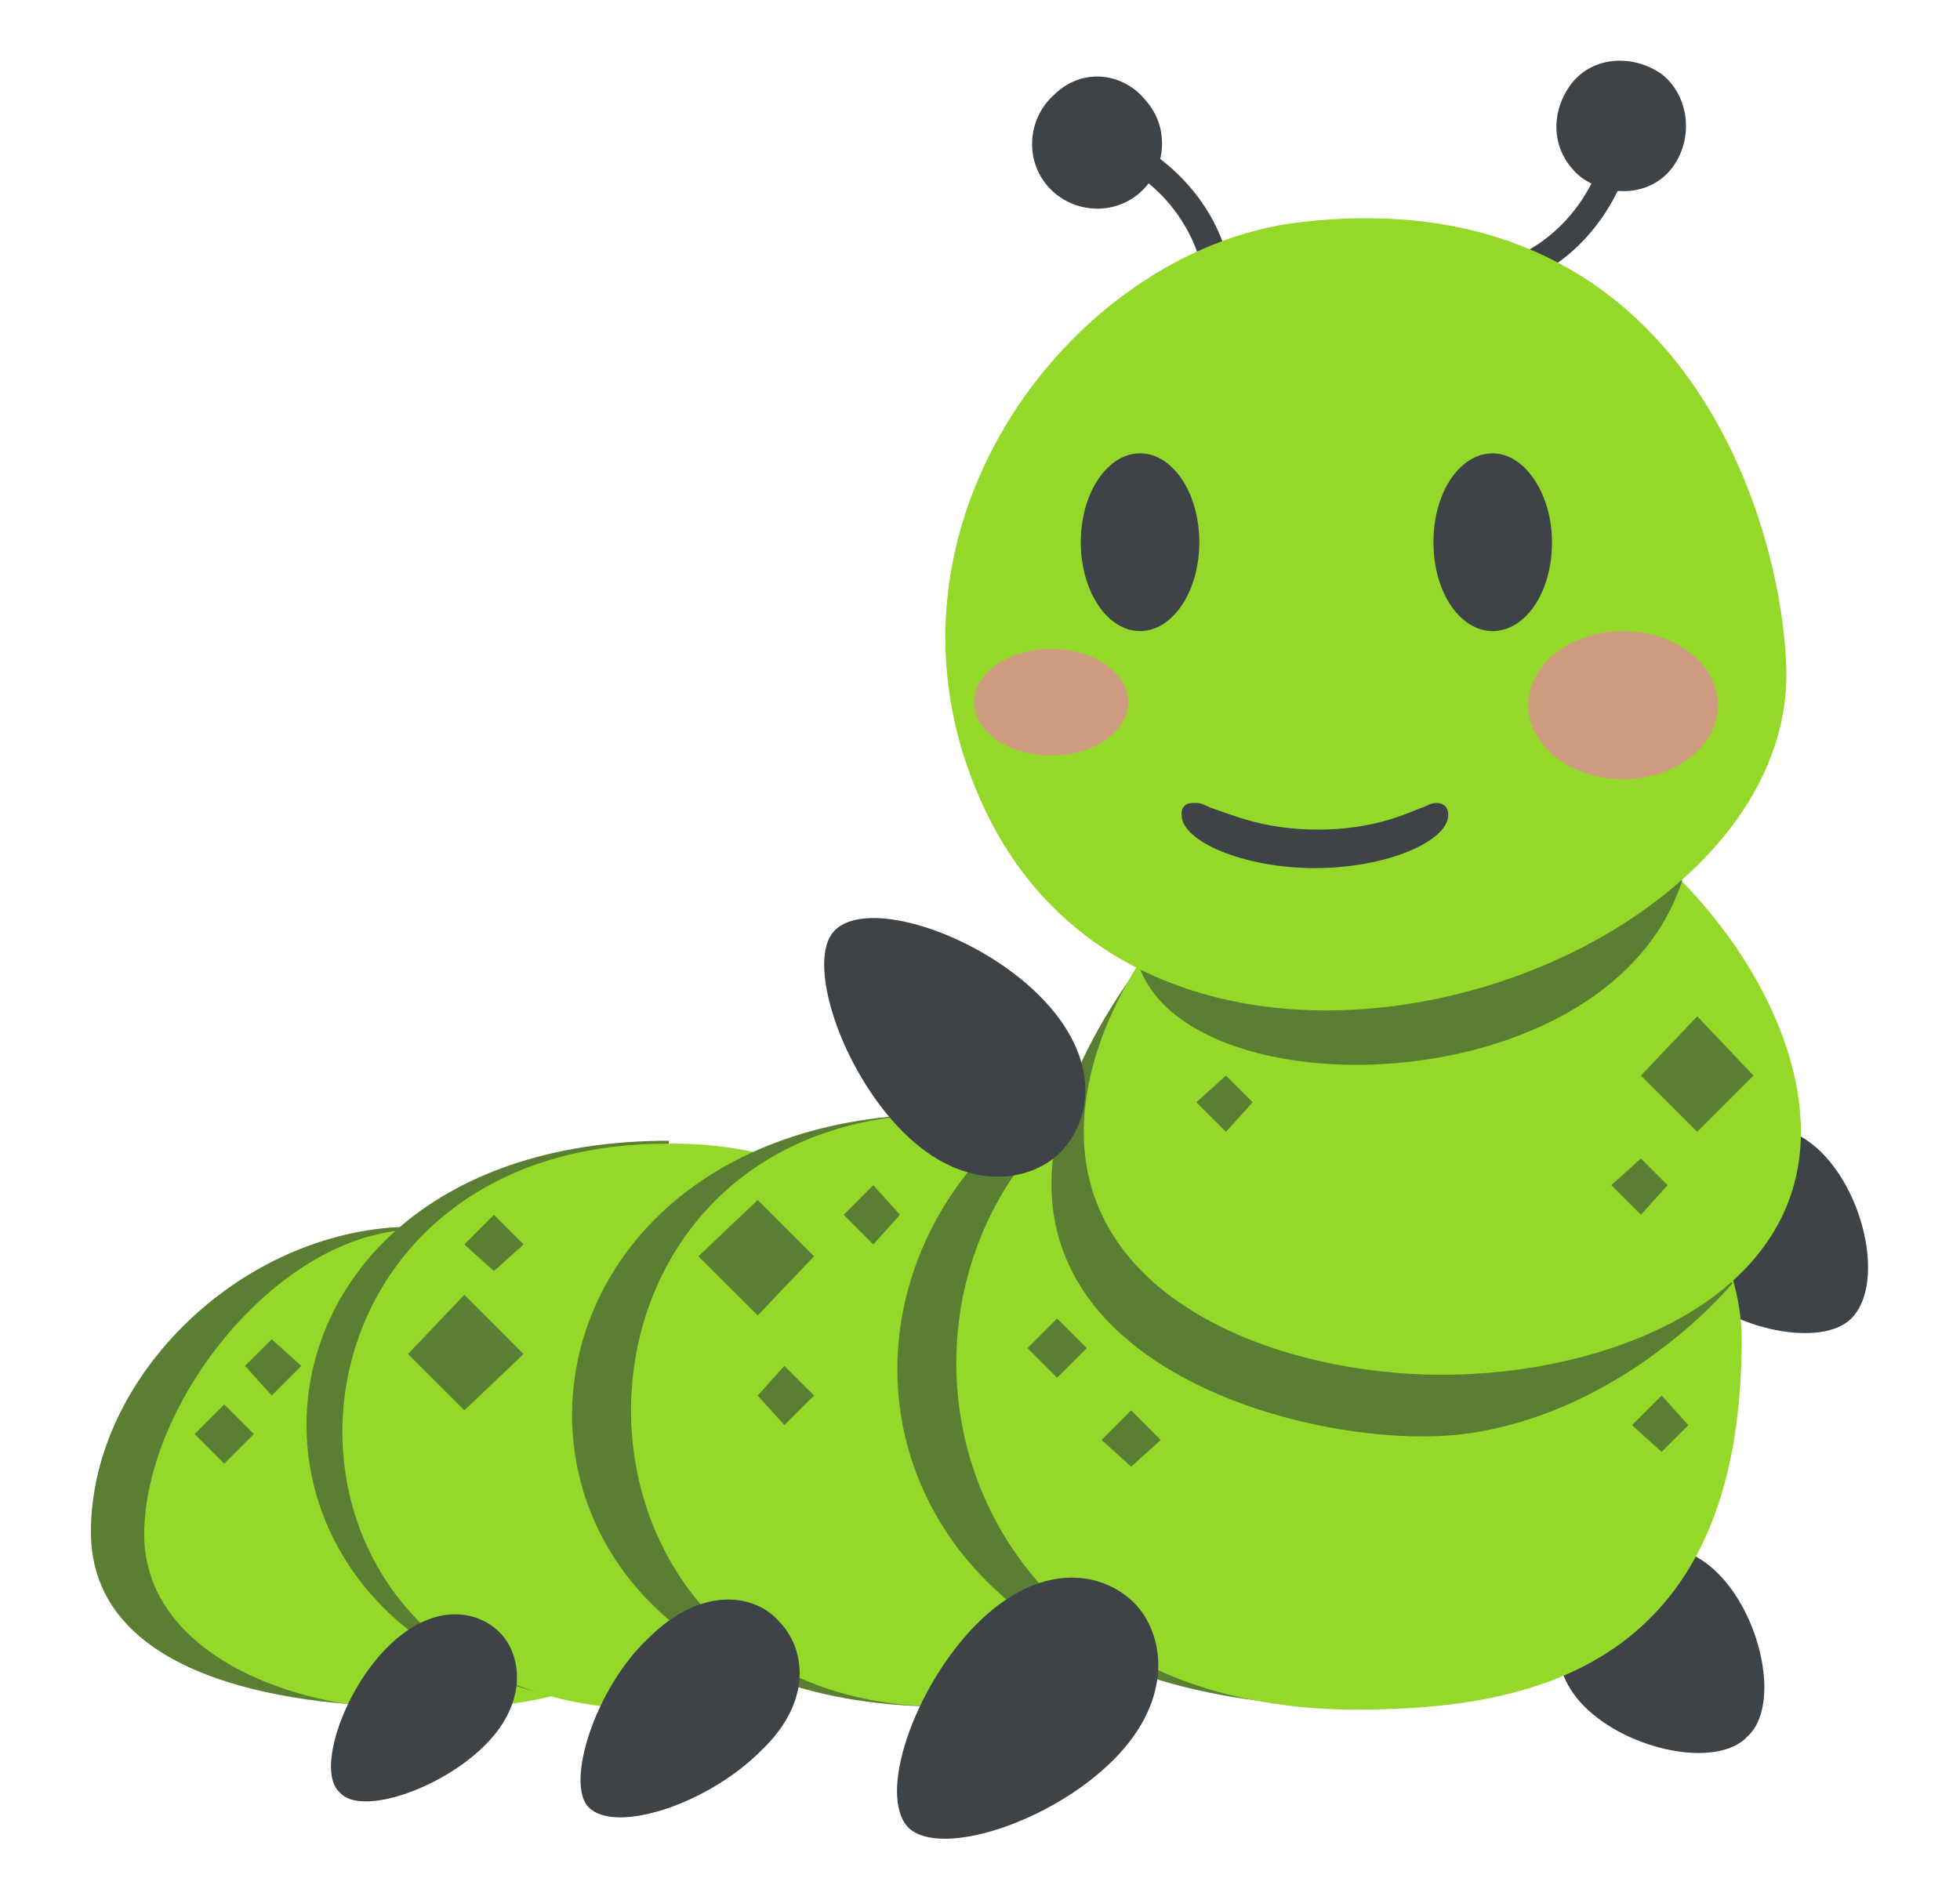 <svg width="31" height="30" viewBox="0 0 31 30" fill="none" xmlns="http://www.w3.org/2000/svg">
<path d="M25.062 27C24.359 26.297 24.641 25.406 25.109 24.938C25.578 24.469 26.469 24.188 27.172 24.891C27.875 25.594 28.156 27 27.641 27.469C27.172 27.984 25.766 27.703 25.062 27ZM26.703 20.344C26 19.641 26.281 18.75 26.75 18.281C27.219 17.812 28.109 17.531 28.812 18.234C29.516 18.938 29.797 20.344 29.281 20.859C28.812 21.328 27.406 21.047 26.703 20.344Z" fill="#3E4347"/>
<path d="M6.547 27C4.391 27 1.438 26.484 1.438 24.234C1.438 21.75 3.875 19.406 6.547 19.406V27Z" fill="#5B7F32"/>
<path d="M11.703 22.453C11.703 26.672 8.75 27.047 6.594 27.047C4.438 27.047 2.281 26.062 2.281 24.281C2.281 22.172 4.438 19.453 6.594 19.453C8.703 19.453 11.703 20.344 11.703 22.453Z" fill="#94D82A"/>
<path d="M10.438 27C2.984 27 2.938 18.047 10.578 18.047L10.438 27Z" fill="#5B7F32"/>
<path d="M15.078 21.609C15.078 26.578 12.453 27.047 10.391 27.047C3.641 27.047 3.828 18.094 10.531 18.094C12.641 18.047 15.078 19.125 15.078 21.609Z" fill="#94D82A"/>
<path d="M14.938 27C6.922 27 7.25 17.625 14.938 17.625V27Z" fill="#5B7F32"/>
<path d="M20.375 21.328C20.375 26.531 17.328 27 14.938 27C8.328 27 8.328 17.625 14.938 17.625C17.281 17.625 20.375 18.75 20.375 21.328Z" fill="#94D82A"/>
<path d="M21.453 27C11.422 27 12.359 16.219 20.75 16.219L21.453 27Z" fill="#5B7F32"/>
<path d="M27.547 21.188C27.547 26.391 24.219 27.047 21.453 27.047C13.016 27.047 13.016 16.078 21.453 16.078C24.219 16.031 27.547 18.562 27.547 21.188Z" fill="#94D82A"/>
<path d="M27.406 20.297C27.406 20.297 25.719 22.359 23.141 22.688C20.516 23.016 13.766 21.188 17.984 15.328L27.406 20.297Z" fill="#5B7F32"/>
<path d="M28.484 17.906C28.484 20.578 25.391 21.75 22.812 21.75C20.234 21.75 17.141 20.578 17.141 17.906C17.141 15.234 20.234 12.047 22.812 12.047C25.438 12.047 28.484 15.234 28.484 17.906Z" fill="#94D82A"/>
<path d="M15.453 25.688C16.438 24.703 17.422 24.844 17.938 25.359C18.406 25.828 18.594 26.859 17.609 27.844C16.625 28.828 14.891 29.391 14.375 28.922C13.859 28.406 14.469 26.672 15.453 25.688ZM16.438 15.75C17.422 16.734 17.281 17.719 16.766 18.234C16.297 18.703 15.266 18.891 14.281 17.906C13.297 16.922 12.734 15.188 13.203 14.719C13.719 14.203 15.453 14.766 16.438 15.75ZM10.25 25.922C11.094 25.078 11.938 25.219 12.312 25.641C12.734 26.062 12.875 26.906 12.031 27.703C11.188 28.547 9.734 29.016 9.312 28.594C8.938 28.219 9.406 26.719 10.25 25.922ZM6.125 26.062C6.828 25.359 7.531 25.453 7.906 25.828C8.234 26.156 8.375 26.906 7.672 27.609C6.969 28.312 5.703 28.734 5.375 28.359C5 28.031 5.422 26.766 6.125 26.062Z" fill="#3E4347"/>
<path d="M13.812 18.75L13.344 19.219L13.812 19.688L14.234 19.219L13.812 18.75ZM12.406 21.609L11.984 22.078L12.406 22.547L12.875 22.078L12.406 21.609ZM7.812 19.219L7.344 19.688L7.812 20.109L8.281 19.688L7.812 19.219ZM4.297 21.188L3.875 21.609L4.297 22.078L4.766 21.609L4.297 21.188ZM3.547 22.219L3.078 22.688L3.547 23.156L4.016 22.688L3.547 22.219ZM16.719 20.859L16.25 21.328L16.719 21.797L17.188 21.328L16.719 20.859ZM17.891 22.312L17.422 22.781L17.891 23.203L18.359 22.781L17.891 22.312ZM26.281 22.078L25.812 22.547L26.281 22.969L26.703 22.547L26.281 22.078ZM25.953 18.328L25.484 18.75L25.953 19.219L26.375 18.75L25.953 18.328ZM19.391 17.016L18.922 17.438L19.391 17.906L19.812 17.438L19.391 17.016ZM11.984 18.984L11.047 19.875L11.984 20.812L12.875 19.875L11.984 18.984ZM26.844 16.078L25.953 17.016L26.844 17.906L27.734 17.016L26.844 16.078ZM7.344 20.484L6.453 21.422L7.344 22.312L8.281 21.422L7.344 20.484Z" fill="#5B7F32"/>
<path d="M19.484 4.828L19.062 4.781C19.109 3.891 18.453 2.766 17.281 2.438L17.375 2.016C18.641 2.391 19.578 3.609 19.484 4.828Z" fill="#3E4347"/>
<path d="M18.125 1.594C18.5 2.016 18.453 2.672 18.031 3.047C17.609 3.422 16.953 3.375 16.578 2.953C16.203 2.531 16.25 1.875 16.672 1.5C17.094 1.078 17.75 1.125 18.125 1.594ZM23.562 4.594L23.516 4.172C24.406 4.078 25.344 3.141 25.438 1.969L25.859 2.016C25.766 3.281 24.734 4.453 23.562 4.594Z" fill="#3E4347"/>
<path d="M26.469 2.625C26.141 3.094 25.484 3.141 25.016 2.812C24.547 2.438 24.5 1.828 24.828 1.359C25.156 0.891 25.812 0.844 26.281 1.172C26.703 1.5 26.797 2.156 26.469 2.625Z" fill="#3E4347"/>
<path d="M26.609 13.922C25.484 17.438 18.922 17.625 18.031 15.328L26.609 13.922Z" fill="#5B7F32"/>
<path d="M28.25 10.5C28.484 15.375 18.547 18.703 15.641 12.938C13.438 8.531 16.906 3.938 20.562 3.516C26.562 2.813 28.156 8.156 28.25 10.5Z" fill="#94D82A"/>
<path d="M24.547 8.578C24.547 9.375 24.125 9.984 23.609 9.984C23.094 9.984 22.672 9.375 22.672 8.578C22.672 7.781 23.094 7.172 23.609 7.172C24.125 7.172 24.547 7.828 24.547 8.578Z" fill="#3E4347"/>
<path d="M18.031 9.984C18.549 9.984 18.969 9.355 18.969 8.578C18.969 7.801 18.549 7.172 18.031 7.172C17.514 7.172 17.094 7.801 17.094 8.578C17.094 9.355 17.514 9.984 18.031 9.984Z" fill="#3E4347"/>
<path d="M20.797 13.734C19.672 13.734 18.688 13.312 18.688 12.891C18.688 12.844 18.688 12.797 18.734 12.75C18.781 12.703 18.828 12.703 18.922 12.703C19.016 12.703 19.062 12.75 19.203 12.797C19.484 12.891 20 13.125 20.844 13.125C21.688 13.125 22.203 12.891 22.438 12.797C22.578 12.75 22.625 12.703 22.719 12.703C22.812 12.703 22.906 12.75 22.906 12.891C22.906 13.312 21.922 13.734 20.797 13.734Z" fill="#3E4347"/>
<g opacity="0.7">
<path d="M25.672 12.328C26.5 12.328 27.172 11.803 27.172 11.156C27.172 10.509 26.5 9.984 25.672 9.984C24.843 9.984 24.172 10.509 24.172 11.156C24.172 11.803 24.843 12.328 25.672 12.328Z" fill="#EA83A3"/>
<path d="M16.625 11.953C17.298 11.953 17.844 11.575 17.844 11.109C17.844 10.643 17.298 10.266 16.625 10.266C15.952 10.266 15.406 10.643 15.406 11.109C15.406 11.575 15.952 11.953 16.625 11.953Z" fill="#EA83A3"/>
</g>
</svg>
